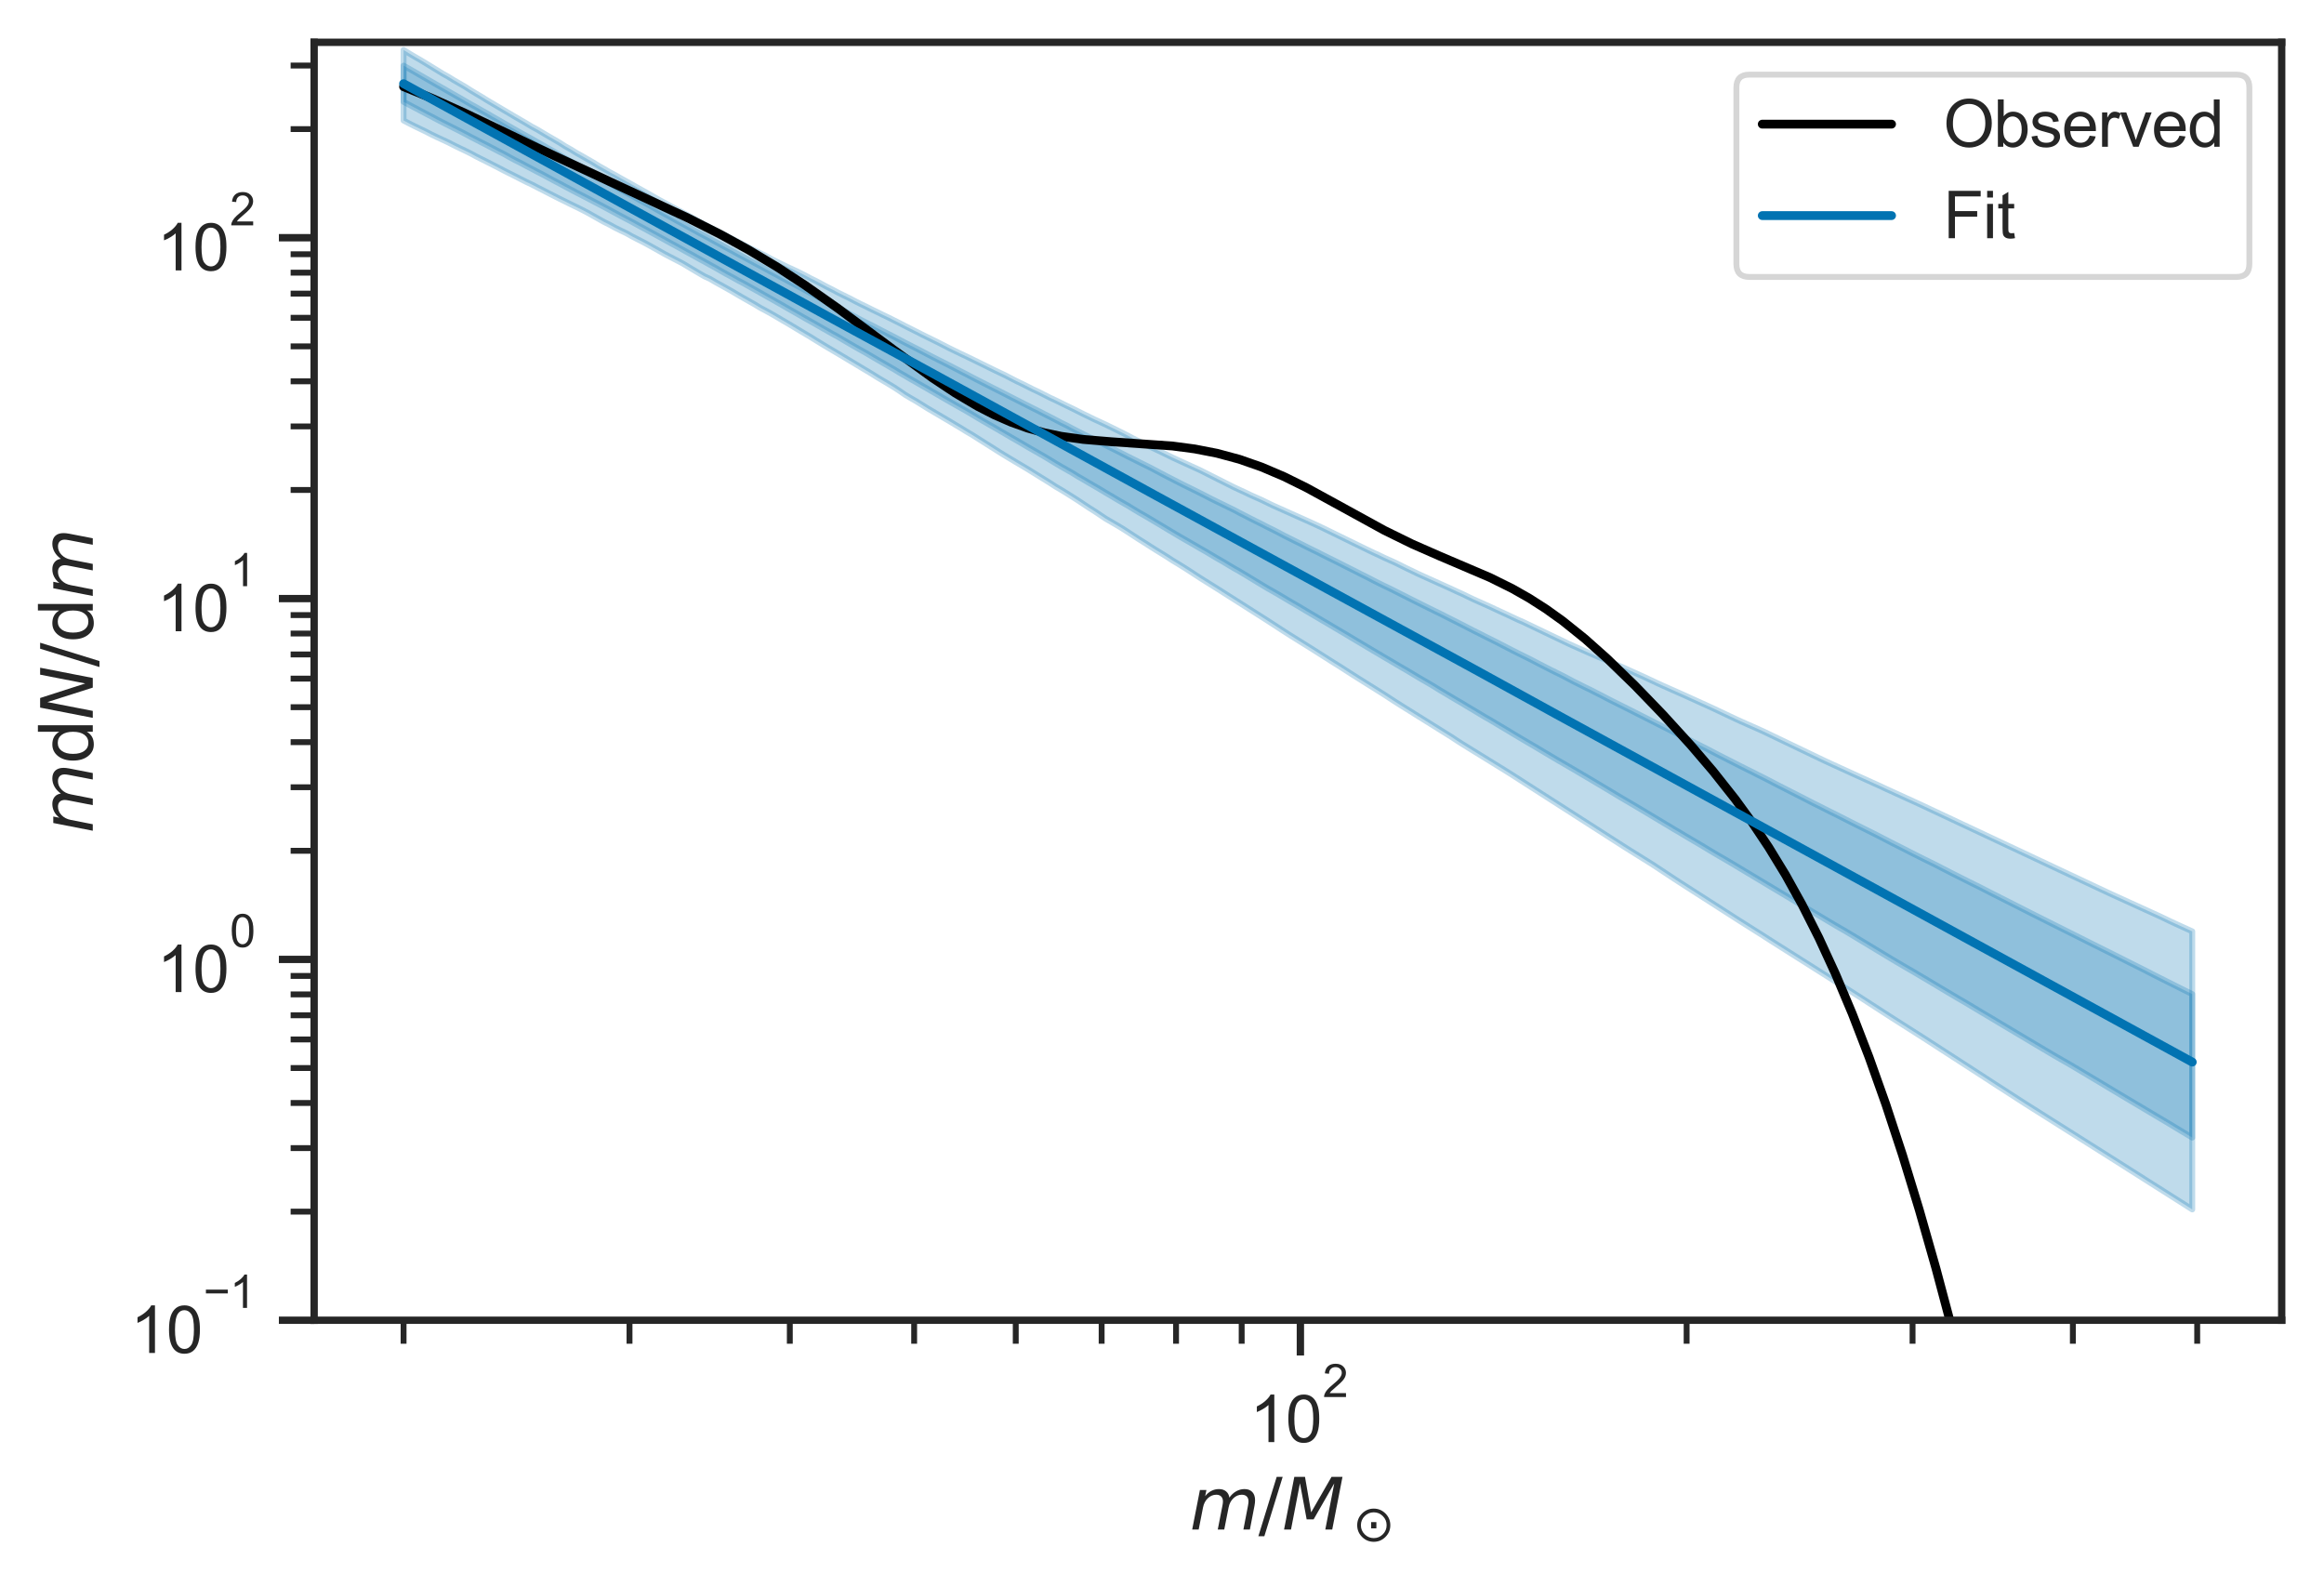 <?xml version="1.0" encoding="utf-8" standalone="no"?>
<!DOCTYPE svg PUBLIC "-//W3C//DTD SVG 1.1//EN"
  "http://www.w3.org/Graphics/SVG/1.1/DTD/svg11.dtd">
<svg height="269.844pt" version="1.1" viewBox="0 0 395.454 269.844" width="395.454pt" xmlns="http://www.w3.org/2000/svg" xmlns:xlink="http://www.w3.org/1999/xlink">
 <defs>
  <style type="text/css">*{stroke-linecap:butt;stroke-linejoin:round;}</style>
 </defs>
 <g id="figure_1">
  <g id="patch_1">
   <path d="M 0 269.844 
L 395.454 269.844 
L 395.454 0 
L 0 0 
z
" style="fill:#ffffff;"/>
  </g>
  <g id="axes_1">
   <g id="patch_2">
    <path d="M 53.454 224.64 
L 388.254 224.64 
L 388.254 7.2 
L 53.454 7.2 
z
" style="fill:#ffffff;"/>
   </g>
   <g id="matplotlib.axis_1">
    <g id="xtick_1">
     <g id="line2d_1">
      <defs>
       <path d="M 0 0 
L 0 6 
" id="m61f7abe8d2" style="stroke:#262626;stroke-width:1.25;"/>
      </defs>
      <g>
       <use style="fill:#262626;stroke:#262626;stroke-width:1.25;" x="221.275" xlink:href="#m61f7abe8d2" y="224.64"/>
      </g>
     </g>
     <g id="text_1">
      <!-- $\mathdefault{10^{2}}$ -->
      <g style="fill:#262626;" transform="translate(212.64 245.484)scale(0.11 -0.11)">
       <defs>
        <path d="M 2384 0 
L 1822 0 
L 1822 3584 
Q 1619 3391 1289 3197 
Q 959 3003 697 2906 
L 697 3450 
Q 1169 3672 1522 3987 
Q 1875 4303 2022 4600 
L 2384 4600 
L 2384 0 
z
" id="ArialMT-31" transform="scale(0.016)"/>
        <path d="M 266 2259 
Q 266 3072 433 3567 
Q 600 4063 929 4331 
Q 1259 4600 1759 4600 
Q 2128 4600 2406 4451 
Q 2684 4303 2865 4023 
Q 3047 3744 3150 3342 
Q 3253 2941 3253 2259 
Q 3253 1453 3087 958 
Q 2922 463 2592 192 
Q 2263 -78 1759 -78 
Q 1097 -78 719 397 
Q 266 969 266 2259 
z
M 844 2259 
Q 844 1131 1108 757 
Q 1372 384 1759 384 
Q 2147 384 2411 759 
Q 2675 1134 2675 2259 
Q 2675 3391 2411 3762 
Q 2147 4134 1753 4134 
Q 1366 4134 1134 3806 
Q 844 3388 844 2259 
z
" id="ArialMT-30" transform="scale(0.016)"/>
        <path d="M 3222 541 
L 3222 0 
L 194 0 
Q 188 203 259 391 
Q 375 700 629 1000 
Q 884 1300 1366 1694 
Q 2113 2306 2375 2664 
Q 2638 3022 2638 3341 
Q 2638 3675 2398 3904 
Q 2159 4134 1775 4134 
Q 1369 4134 1125 3890 
Q 881 3647 878 3216 
L 300 3275 
Q 359 3922 746 4261 
Q 1134 4600 1788 4600 
Q 2447 4600 2831 4234 
Q 3216 3869 3216 3328 
Q 3216 3053 3103 2787 
Q 2991 2522 2730 2228 
Q 2469 1934 1863 1422 
Q 1356 997 1212 845 
Q 1069 694 975 541 
L 3222 541 
z
" id="ArialMT-32" transform="scale(0.016)"/>
       </defs>
       <use transform="translate(0 0.994)" xlink:href="#ArialMT-31"/>
       <use transform="translate(55.615 0.994)" xlink:href="#ArialMT-30"/>
       <use transform="translate(112.973 70.688)scale(0.7)" xlink:href="#ArialMT-32"/>
      </g>
     </g>
    </g>
    <g id="xtick_2">
     <g id="line2d_2">
      <defs>
       <path d="M 0 0 
L 0 4 
" id="mf0b502155f" style="stroke:#262626;"/>
      </defs>
      <g>
       <use style="fill:#262626;stroke:#262626;" x="68.673" xlink:href="#mf0b502155f" y="224.64"/>
      </g>
     </g>
    </g>
    <g id="xtick_3">
     <g id="line2d_3">
      <g>
       <use style="fill:#262626;stroke:#262626;" x="107.118" xlink:href="#mf0b502155f" y="224.64"/>
      </g>
     </g>
    </g>
    <g id="xtick_4">
     <g id="line2d_4">
      <g>
       <use style="fill:#262626;stroke:#262626;" x="134.395" xlink:href="#mf0b502155f" y="224.64"/>
      </g>
     </g>
    </g>
    <g id="xtick_5">
     <g id="line2d_5">
      <g>
       <use style="fill:#262626;stroke:#262626;" x="155.553" xlink:href="#mf0b502155f" y="224.64"/>
      </g>
     </g>
    </g>
    <g id="xtick_6">
     <g id="line2d_6">
      <g>
       <use style="fill:#262626;stroke:#262626;" x="172.84" xlink:href="#mf0b502155f" y="224.64"/>
      </g>
     </g>
    </g>
    <g id="xtick_7">
     <g id="line2d_7">
      <g>
       <use style="fill:#262626;stroke:#262626;" x="187.456" xlink:href="#mf0b502155f" y="224.64"/>
      </g>
     </g>
    </g>
    <g id="xtick_8">
     <g id="line2d_8">
      <g>
       <use style="fill:#262626;stroke:#262626;" x="200.117" xlink:href="#mf0b502155f" y="224.64"/>
      </g>
     </g>
    </g>
    <g id="xtick_9">
     <g id="line2d_9">
      <g>
       <use style="fill:#262626;stroke:#262626;" x="211.285" xlink:href="#mf0b502155f" y="224.64"/>
      </g>
     </g>
    </g>
    <g id="xtick_10">
     <g id="line2d_10">
      <g>
       <use style="fill:#262626;stroke:#262626;" x="286.998" xlink:href="#mf0b502155f" y="224.64"/>
      </g>
     </g>
    </g>
    <g id="xtick_11">
     <g id="line2d_11">
      <g>
       <use style="fill:#262626;stroke:#262626;" x="325.443" xlink:href="#mf0b502155f" y="224.64"/>
      </g>
     </g>
    </g>
    <g id="xtick_12">
     <g id="line2d_12">
      <g>
       <use style="fill:#262626;stroke:#262626;" x="352.72" xlink:href="#mf0b502155f" y="224.64"/>
      </g>
     </g>
    </g>
    <g id="xtick_13">
     <g id="line2d_13">
      <g>
       <use style="fill:#262626;stroke:#262626;" x="373.878" xlink:href="#mf0b502155f" y="224.64"/>
      </g>
     </g>
    </g>
    <g id="text_2">
     <!-- $m / M_\odot$ -->
     <g style="fill:#262626;" transform="translate(202.434 260.259)scale(0.12 -0.12)">
      <defs>
       <path d="M 5747 2113 
L 5338 0 
L 4763 0 
L 5166 2094 
Q 5191 2228 5203 2325 
Q 5216 2422 5216 2491 
Q 5216 2772 5059 2928 
Q 4903 3084 4622 3084 
Q 4203 3084 3875 2770 
Q 3547 2456 3450 1953 
L 3066 0 
L 2491 0 
L 2900 2094 
Q 2925 2209 2937 2307 
Q 2950 2406 2950 2484 
Q 2950 2769 2794 2926 
Q 2638 3084 2363 3084 
Q 1938 3084 1609 2770 
Q 1281 2456 1184 1953 
L 800 0 
L 225 0 
L 909 3500 
L 1484 3500 
L 1375 2956 
Q 1609 3263 1923 3423 
Q 2238 3584 2597 3584 
Q 2978 3584 3223 3384 
Q 3469 3184 3519 2828 
Q 3781 3197 4126 3390 
Q 4472 3584 4856 3584 
Q 5306 3584 5551 3325 
Q 5797 3066 5797 2591 
Q 5797 2488 5784 2364 
Q 5772 2241 5747 2113 
z
" id="DejaVuSans-Oblique-6d" transform="scale(0.016)"/>
       <path d="M 1625 4666 
L 2156 4666 
L 531 -594 
L 0 -594 
L 1625 4666 
z
" id="DejaVuSans-2f" transform="scale(0.016)"/>
       <path d="M 1081 4666 
L 2028 4666 
L 2572 1522 
L 4378 4666 
L 5350 4666 
L 4441 0 
L 3828 0 
L 4622 4091 
L 2791 897 
L 2175 897 
L 1581 4103 
L 788 0 
L 172 0 
L 1081 4666 
z
" id="DejaVuSans-Oblique-4d" transform="scale(0.016)"/>
       <path d="M 2350 2403 
L 3013 2403 
L 3013 1609 
L 2350 1609 
L 2350 2403 
z
M 3306 3522 
Q 3016 3644 2681 3644 
Q 2347 3644 2056 3522 
Q 1769 3400 1531 3163 
Q 1291 2922 1172 2634 
Q 1053 2347 1053 2006 
Q 1053 1675 1172 1387 
Q 1291 1100 1531 859 
Q 1769 622 2056 500 
Q 2347 378 2681 378 
Q 3016 378 3306 500 
Q 3594 622 3831 859 
Q 4072 1100 4190 1387 
Q 4309 1675 4309 2006 
Q 4309 2347 4190 2634 
Q 4072 2922 3831 3163 
Q 3594 3400 3306 3522 
z
M 1878 3956 
Q 2250 4113 2681 4113 
Q 3113 4113 3484 3956 
Q 3856 3800 4163 3494 
Q 4472 3184 4625 2813 
Q 4778 2444 4778 2006 
Q 4778 1578 4625 1206 
Q 4472 838 4163 528 
Q 3856 222 3484 65 
Q 3113 -91 2681 -91 
Q 2250 -91 1878 65 
Q 1506 222 1200 528 
Q 891 838 738 1206 
Q 584 1578 584 2006 
Q 584 2444 738 2813 
Q 891 3184 1200 3494 
Q 1506 3800 1878 3956 
z
" id="DejaVuSans-2299" transform="scale(0.016)"/>
      </defs>
      <use transform="translate(0 0.094)" xlink:href="#DejaVuSans-Oblique-6d"/>
      <use transform="translate(97.412 0.094)" xlink:href="#DejaVuSans-2f"/>
      <use transform="translate(131.104 0.094)" xlink:href="#DejaVuSans-Oblique-4d"/>
      <use transform="translate(231.021 -16.312)scale(0.7)" xlink:href="#DejaVuSans-2299"/>
     </g>
    </g>
   </g>
   <g id="matplotlib.axis_2">
    <g id="ytick_1">
     <g id="line2d_14">
      <defs>
       <path d="M 0 0 
L -6 0 
" id="m4eb2252a11" style="stroke:#262626;stroke-width:1.25;"/>
      </defs>
      <g>
       <use style="fill:#262626;stroke:#262626;stroke-width:1.25;" x="53.454" xlink:href="#m4eb2252a11" y="224.64"/>
      </g>
     </g>
     <g id="text_3">
      <!-- $\mathdefault{10^{-1}}$ -->
      <g style="fill:#262626;" transform="translate(22.174 230.312)scale(0.11 -0.11)">
       <defs>
        <path d="M 3381 1997 
L 356 1997 
L 356 2522 
L 3381 2522 
L 3381 1997 
z
" id="ArialMT-2212" transform="scale(0.016)"/>
       </defs>
       <use transform="translate(0 0.994)" xlink:href="#ArialMT-31"/>
       <use transform="translate(55.615 0.994)" xlink:href="#ArialMT-30"/>
       <use transform="translate(112.973 70.688)scale(0.7)" xlink:href="#ArialMT-2212"/>
       <use transform="translate(153.852 70.688)scale(0.7)" xlink:href="#ArialMT-31"/>
      </g>
     </g>
    </g>
    <g id="ytick_2">
     <g id="line2d_15">
      <g>
       <use style="fill:#262626;stroke:#262626;stroke-width:1.25;" x="53.454" xlink:href="#m4eb2252a11" y="163.243"/>
      </g>
     </g>
     <g id="text_4">
      <!-- $\mathdefault{10^{0}}$ -->
      <g style="fill:#262626;" transform="translate(26.684 168.915)scale(0.11 -0.11)">
       <use transform="translate(0 0.994)" xlink:href="#ArialMT-31"/>
       <use transform="translate(55.615 0.994)" xlink:href="#ArialMT-30"/>
       <use transform="translate(112.973 70.688)scale(0.7)" xlink:href="#ArialMT-30"/>
      </g>
     </g>
    </g>
    <g id="ytick_3">
     <g id="line2d_16">
      <g>
       <use style="fill:#262626;stroke:#262626;stroke-width:1.25;" x="53.454" xlink:href="#m4eb2252a11" y="101.846"/>
      </g>
     </g>
     <g id="text_5">
      <!-- $\mathdefault{10^{1}}$ -->
      <g style="fill:#262626;" transform="translate(26.684 107.517)scale(0.11 -0.11)">
       <use transform="translate(0 0.994)" xlink:href="#ArialMT-31"/>
       <use transform="translate(55.615 0.994)" xlink:href="#ArialMT-30"/>
       <use transform="translate(112.973 70.688)scale(0.7)" xlink:href="#ArialMT-31"/>
      </g>
     </g>
    </g>
    <g id="ytick_4">
     <g id="line2d_17">
      <g>
       <use style="fill:#262626;stroke:#262626;stroke-width:1.25;" x="53.454" xlink:href="#m4eb2252a11" y="40.448"/>
      </g>
     </g>
     <g id="text_6">
      <!-- $\mathdefault{10^{2}}$ -->
      <g style="fill:#262626;" transform="translate(26.684 46.12)scale(0.11 -0.11)">
       <use transform="translate(0 0.994)" xlink:href="#ArialMT-31"/>
       <use transform="translate(55.615 0.994)" xlink:href="#ArialMT-30"/>
       <use transform="translate(112.973 70.688)scale(0.7)" xlink:href="#ArialMT-32"/>
      </g>
     </g>
    </g>
    <g id="ytick_5">
     <g id="line2d_18">
      <defs>
       <path d="M 0 0 
L -4 0 
" id="md3258d1978" style="stroke:#262626;"/>
      </defs>
      <g>
       <use style="fill:#262626;stroke:#262626;" x="53.454" xlink:href="#md3258d1978" y="206.158"/>
      </g>
     </g>
    </g>
    <g id="ytick_6">
     <g id="line2d_19">
      <g>
       <use style="fill:#262626;stroke:#262626;" x="53.454" xlink:href="#md3258d1978" y="195.346"/>
      </g>
     </g>
    </g>
    <g id="ytick_7">
     <g id="line2d_20">
      <g>
       <use style="fill:#262626;stroke:#262626;" x="53.454" xlink:href="#md3258d1978" y="187.675"/>
      </g>
     </g>
    </g>
    <g id="ytick_8">
     <g id="line2d_21">
      <g>
       <use style="fill:#262626;stroke:#262626;" x="53.454" xlink:href="#md3258d1978" y="181.725"/>
      </g>
     </g>
    </g>
    <g id="ytick_9">
     <g id="line2d_22">
      <g>
       <use style="fill:#262626;stroke:#262626;" x="53.454" xlink:href="#md3258d1978" y="176.864"/>
      </g>
     </g>
    </g>
    <g id="ytick_10">
     <g id="line2d_23">
      <g>
       <use style="fill:#262626;stroke:#262626;" x="53.454" xlink:href="#md3258d1978" y="172.753"/>
      </g>
     </g>
    </g>
    <g id="ytick_11">
     <g id="line2d_24">
      <g>
       <use style="fill:#262626;stroke:#262626;" x="53.454" xlink:href="#md3258d1978" y="169.193"/>
      </g>
     </g>
    </g>
    <g id="ytick_12">
     <g id="line2d_25">
      <g>
       <use style="fill:#262626;stroke:#262626;" x="53.454" xlink:href="#md3258d1978" y="166.052"/>
      </g>
     </g>
    </g>
    <g id="ytick_13">
     <g id="line2d_26">
      <g>
       <use style="fill:#262626;stroke:#262626;" x="53.454" xlink:href="#md3258d1978" y="144.76"/>
      </g>
     </g>
    </g>
    <g id="ytick_14">
     <g id="line2d_27">
      <g>
       <use style="fill:#262626;stroke:#262626;" x="53.454" xlink:href="#md3258d1978" y="133.949"/>
      </g>
     </g>
    </g>
    <g id="ytick_15">
     <g id="line2d_28">
      <g>
       <use style="fill:#262626;stroke:#262626;" x="53.454" xlink:href="#md3258d1978" y="126.278"/>
      </g>
     </g>
    </g>
    <g id="ytick_16">
     <g id="line2d_29">
      <g>
       <use style="fill:#262626;stroke:#262626;" x="53.454" xlink:href="#md3258d1978" y="120.328"/>
      </g>
     </g>
    </g>
    <g id="ytick_17">
     <g id="line2d_30">
      <g>
       <use style="fill:#262626;stroke:#262626;" x="53.454" xlink:href="#md3258d1978" y="115.466"/>
      </g>
     </g>
    </g>
    <g id="ytick_18">
     <g id="line2d_31">
      <g>
       <use style="fill:#262626;stroke:#262626;" x="53.454" xlink:href="#md3258d1978" y="111.356"/>
      </g>
     </g>
    </g>
    <g id="ytick_19">
     <g id="line2d_32">
      <g>
       <use style="fill:#262626;stroke:#262626;" x="53.454" xlink:href="#md3258d1978" y="107.796"/>
      </g>
     </g>
    </g>
    <g id="ytick_20">
     <g id="line2d_33">
      <g>
       <use style="fill:#262626;stroke:#262626;" x="53.454" xlink:href="#md3258d1978" y="104.655"/>
      </g>
     </g>
    </g>
    <g id="ytick_21">
     <g id="line2d_34">
      <g>
       <use style="fill:#262626;stroke:#262626;" x="53.454" xlink:href="#md3258d1978" y="83.363"/>
      </g>
     </g>
    </g>
    <g id="ytick_22">
     <g id="line2d_35">
      <g>
       <use style="fill:#262626;stroke:#262626;" x="53.454" xlink:href="#md3258d1978" y="72.552"/>
      </g>
     </g>
    </g>
    <g id="ytick_23">
     <g id="line2d_36">
      <g>
       <use style="fill:#262626;stroke:#262626;" x="53.454" xlink:href="#md3258d1978" y="64.881"/>
      </g>
     </g>
    </g>
    <g id="ytick_24">
     <g id="line2d_37">
      <g>
       <use style="fill:#262626;stroke:#262626;" x="53.454" xlink:href="#md3258d1978" y="58.931"/>
      </g>
     </g>
    </g>
    <g id="ytick_25">
     <g id="line2d_38">
      <g>
       <use style="fill:#262626;stroke:#262626;" x="53.454" xlink:href="#md3258d1978" y="54.069"/>
      </g>
     </g>
    </g>
    <g id="ytick_26">
     <g id="line2d_39">
      <g>
       <use style="fill:#262626;stroke:#262626;" x="53.454" xlink:href="#md3258d1978" y="49.959"/>
      </g>
     </g>
    </g>
    <g id="ytick_27">
     <g id="line2d_40">
      <g>
       <use style="fill:#262626;stroke:#262626;" x="53.454" xlink:href="#md3258d1978" y="46.398"/>
      </g>
     </g>
    </g>
    <g id="ytick_28">
     <g id="line2d_41">
      <g>
       <use style="fill:#262626;stroke:#262626;" x="53.454" xlink:href="#md3258d1978" y="43.258"/>
      </g>
     </g>
    </g>
    <g id="ytick_29">
     <g id="line2d_42">
      <g>
       <use style="fill:#262626;stroke:#262626;" x="53.454" xlink:href="#md3258d1978" y="21.966"/>
      </g>
     </g>
    </g>
    <g id="ytick_30">
     <g id="line2d_43">
      <g>
       <use style="fill:#262626;stroke:#262626;" x="53.454" xlink:href="#md3258d1978" y="11.154"/>
      </g>
     </g>
    </g>
    <g id="text_7">
     <!-- $m \mathrm{d} N / \mathrm{d} m$ -->
     <g style="fill:#262626;" transform="translate(15.789 141.78)rotate(-90)scale(0.12 -0.12)">
      <defs>
       <path d="M 2906 2969 
L 2906 4863 
L 3481 4863 
L 3481 0 
L 2906 0 
L 2906 525 
Q 2725 213 2448 61 
Q 2172 -91 1784 -91 
Q 1150 -91 751 415 
Q 353 922 353 1747 
Q 353 2572 751 3078 
Q 1150 3584 1784 3584 
Q 2172 3584 2448 3432 
Q 2725 3281 2906 2969 
z
M 947 1747 
Q 947 1113 1208 752 
Q 1469 391 1925 391 
Q 2381 391 2643 752 
Q 2906 1113 2906 1747 
Q 2906 2381 2643 2742 
Q 2381 3103 1925 3103 
Q 1469 3103 1208 2742 
Q 947 2381 947 1747 
z
" id="DejaVuSans-64" transform="scale(0.016)"/>
       <path d="M 1081 4666 
L 1931 4666 
L 3219 666 
L 4000 4666 
L 4616 4666 
L 3706 0 
L 2853 0 
L 1569 4025 
L 788 0 
L 172 0 
L 1081 4666 
z
" id="DejaVuSans-Oblique-4e" transform="scale(0.016)"/>
      </defs>
      <use transform="translate(0 0.016)" xlink:href="#DejaVuSans-Oblique-6d"/>
      <use transform="translate(97.412 0.016)" xlink:href="#DejaVuSans-64"/>
      <use transform="translate(160.889 0.016)" xlink:href="#DejaVuSans-Oblique-4e"/>
      <use transform="translate(235.693 0.016)" xlink:href="#DejaVuSans-2f"/>
      <use transform="translate(269.385 0.016)" xlink:href="#DejaVuSans-64"/>
      <use transform="translate(332.861 0.016)" xlink:href="#DejaVuSans-Oblique-6d"/>
     </g>
    </g>
   </g>
   <g id="PolyCollection_1">
    <defs>
     <path d="M 68.673 -252.513 
L 68.673 -258.677 
L 69.621 -258.143 
L 70.569 -257.599 
L 71.517 -257.046 
L 72.465 -256.5 
L 73.413 -255.952 
L 74.362 -255.403 
L 75.31 -254.867 
L 76.258 -254.32 
L 77.206 -253.779 
L 78.154 -253.238 
L 79.102 -252.688 
L 80.051 -252.138 
L 80.999 -251.619 
L 81.947 -251.066 
L 82.895 -250.537 
L 83.843 -249.98 
L 84.792 -249.442 
L 85.74 -248.892 
L 86.688 -248.343 
L 87.636 -247.803 
L 88.584 -247.258 
L 89.532 -246.736 
L 90.481 -246.213 
L 91.429 -245.671 
L 92.377 -245.136 
L 93.325 -244.579 
L 94.273 -244.043 
L 95.221 -243.477 
L 96.17 -242.925 
L 97.118 -242.373 
L 98.066 -241.837 
L 99.014 -241.298 
L 99.962 -240.765 
L 100.91 -240.237 
L 101.859 -239.708 
L 102.807 -239.154 
L 103.755 -238.616 
L 104.703 -238.07 
L 105.651 -237.548 
L 106.599 -237.033 
L 107.548 -236.538 
L 108.496 -236.004 
L 109.444 -235.468 
L 110.392 -234.958 
L 111.34 -234.423 
L 112.289 -233.888 
L 113.237 -233.365 
L 114.185 -232.846 
L 115.133 -232.312 
L 116.081 -231.803 
L 117.029 -231.281 
L 117.978 -230.752 
L 118.926 -230.23 
L 119.874 -229.735 
L 120.822 -229.218 
L 121.77 -228.686 
L 122.718 -228.171 
L 123.667 -227.652 
L 124.615 -227.147 
L 125.563 -226.618 
L 126.511 -226.121 
L 127.459 -225.605 
L 128.407 -225.09 
L 129.356 -224.586 
L 130.304 -224.071 
L 131.252 -223.56 
L 132.2 -223.056 
L 133.148 -222.538 
L 134.097 -222.026 
L 135.045 -221.514 
L 135.993 -221.007 
L 136.941 -220.506 
L 137.889 -219.99 
L 138.837 -219.491 
L 139.786 -218.996 
L 140.734 -218.483 
L 141.682 -217.984 
L 142.63 -217.493 
L 143.578 -216.982 
L 144.526 -216.483 
L 145.475 -215.97 
L 146.423 -215.455 
L 147.371 -214.965 
L 148.319 -214.503 
L 149.267 -214.011 
L 150.215 -213.512 
L 151.164 -213.023 
L 152.112 -212.541 
L 153.06 -212.038 
L 154.008 -211.538 
L 154.956 -211.05 
L 155.905 -210.567 
L 156.853 -210.077 
L 157.801 -209.576 
L 158.749 -209.082 
L 159.697 -208.598 
L 160.645 -208.126 
L 161.594 -207.641 
L 162.542 -207.151 
L 163.49 -206.659 
L 164.438 -206.175 
L 165.386 -205.673 
L 166.334 -205.182 
L 167.283 -204.702 
L 168.231 -204.218 
L 169.179 -203.736 
L 170.127 -203.257 
L 171.075 -202.775 
L 172.023 -202.285 
L 172.972 -201.802 
L 173.92 -201.319 
L 174.868 -200.839 
L 175.816 -200.359 
L 176.764 -199.888 
L 177.712 -199.396 
L 178.661 -198.915 
L 179.609 -198.422 
L 180.557 -197.919 
L 181.505 -197.456 
L 182.453 -196.947 
L 183.402 -196.458 
L 184.35 -195.979 
L 185.298 -195.501 
L 186.246 -195.027 
L 187.194 -194.564 
L 188.142 -194.08 
L 189.091 -193.606 
L 190.039 -193.137 
L 190.987 -192.651 
L 191.935 -192.164 
L 192.883 -191.696 
L 193.831 -191.221 
L 194.78 -190.751 
L 195.728 -190.282 
L 196.676 -189.78 
L 197.624 -189.28 
L 198.572 -188.782 
L 199.52 -188.295 
L 200.469 -187.81 
L 201.417 -187.329 
L 202.365 -186.863 
L 203.313 -186.396 
L 204.261 -185.923 
L 205.21 -185.436 
L 206.158 -184.95 
L 207.106 -184.482 
L 208.054 -184.023 
L 209.002 -183.556 
L 209.95 -183.097 
L 210.899 -182.59 
L 211.847 -182.11 
L 212.795 -181.622 
L 213.743 -181.144 
L 214.691 -180.678 
L 215.639 -180.187 
L 216.588 -179.72 
L 217.536 -179.235 
L 218.484 -178.728 
L 219.432 -178.257 
L 220.38 -177.779 
L 221.328 -177.311 
L 222.277 -176.827 
L 223.225 -176.353 
L 224.173 -175.895 
L 225.121 -175.406 
L 226.069 -174.937 
L 227.018 -174.467 
L 227.966 -173.995 
L 228.914 -173.51 
L 229.862 -173.034 
L 230.81 -172.558 
L 231.758 -172.073 
L 232.707 -171.606 
L 233.655 -171.109 
L 234.603 -170.63 
L 235.551 -170.16 
L 236.499 -169.71 
L 237.447 -169.234 
L 238.396 -168.753 
L 239.344 -168.278 
L 240.292 -167.795 
L 241.24 -167.322 
L 242.188 -166.85 
L 243.136 -166.379 
L 244.085 -165.91 
L 245.033 -165.448 
L 245.981 -164.969 
L 246.929 -164.488 
L 247.877 -164.014 
L 248.825 -163.531 
L 249.774 -163.044 
L 250.722 -162.553 
L 251.67 -162.081 
L 252.618 -161.598 
L 253.566 -161.123 
L 254.515 -160.653 
L 255.463 -160.162 
L 256.411 -159.674 
L 257.359 -159.183 
L 258.307 -158.705 
L 259.255 -158.234 
L 260.204 -157.769 
L 261.152 -157.278 
L 262.1 -156.781 
L 263.048 -156.293 
L 263.996 -155.812 
L 264.944 -155.344 
L 265.893 -154.875 
L 266.841 -154.376 
L 267.789 -153.87 
L 268.737 -153.403 
L 269.685 -152.926 
L 270.633 -152.468 
L 271.582 -151.979 
L 272.53 -151.505 
L 273.478 -151 
L 274.426 -150.517 
L 275.374 -150.043 
L 276.323 -149.569 
L 277.271 -149.095 
L 278.219 -148.615 
L 279.167 -148.134 
L 280.115 -147.654 
L 281.063 -147.174 
L 282.012 -146.693 
L 282.96 -146.213 
L 283.908 -145.733 
L 284.856 -145.25 
L 285.804 -144.767 
L 286.752 -144.301 
L 287.701 -143.824 
L 288.649 -143.333 
L 289.597 -142.857 
L 290.545 -142.379 
L 291.493 -141.881 
L 292.441 -141.389 
L 293.39 -140.906 
L 294.338 -140.423 
L 295.286 -139.939 
L 296.234 -139.456 
L 297.182 -138.979 
L 298.131 -138.514 
L 299.079 -138.024 
L 300.027 -137.557 
L 300.975 -137.074 
L 301.923 -136.578 
L 302.871 -136.089 
L 303.82 -135.605 
L 304.768 -135.121 
L 305.716 -134.639 
L 306.664 -134.159 
L 307.612 -133.671 
L 308.56 -133.181 
L 309.509 -132.713 
L 310.457 -132.234 
L 311.405 -131.754 
L 312.353 -131.285 
L 313.301 -130.809 
L 314.249 -130.325 
L 315.198 -129.842 
L 316.146 -129.365 
L 317.094 -128.895 
L 318.042 -128.422 
L 318.99 -127.95 
L 319.938 -127.463 
L 320.887 -126.971 
L 321.835 -126.48 
L 322.783 -126.002 
L 323.731 -125.525 
L 324.679 -125.038 
L 325.628 -124.554 
L 326.576 -124.079 
L 327.524 -123.604 
L 328.472 -123.138 
L 329.42 -122.673 
L 330.368 -122.177 
L 331.317 -121.692 
L 332.265 -121.204 
L 333.213 -120.727 
L 334.161 -120.25 
L 335.109 -119.773 
L 336.057 -119.307 
L 337.006 -118.835 
L 337.954 -118.346 
L 338.902 -117.86 
L 339.85 -117.382 
L 340.798 -116.904 
L 341.746 -116.424 
L 342.695 -115.943 
L 343.643 -115.461 
L 344.591 -114.98 
L 345.539 -114.498 
L 346.487 -114.019 
L 347.436 -113.544 
L 348.384 -113.069 
L 349.332 -112.594 
L 350.28 -112.118 
L 351.228 -111.643 
L 352.176 -111.168 
L 353.125 -110.693 
L 354.073 -110.218 
L 355.021 -109.742 
L 355.969 -109.268 
L 356.917 -108.795 
L 357.865 -108.321 
L 358.814 -107.848 
L 359.762 -107.375 
L 360.71 -106.898 
L 361.658 -106.421 
L 362.606 -105.944 
L 363.554 -105.469 
L 364.503 -104.995 
L 365.451 -104.511 
L 366.399 -104.021 
L 367.347 -103.543 
L 368.295 -103.067 
L 369.243 -102.59 
L 370.192 -102.113 
L 371.14 -101.639 
L 372.088 -101.168 
L 373.036 -100.697 
L 373.036 -76.281 
L 373.036 -76.281 
L 372.088 -76.85 
L 371.14 -77.418 
L 370.192 -77.991 
L 369.243 -78.566 
L 368.295 -79.133 
L 367.347 -79.694 
L 366.399 -80.255 
L 365.451 -80.82 
L 364.503 -81.386 
L 363.554 -81.95 
L 362.606 -82.512 
L 361.658 -83.076 
L 360.71 -83.641 
L 359.762 -84.211 
L 358.814 -84.781 
L 357.865 -85.351 
L 356.917 -85.918 
L 355.969 -86.485 
L 355.021 -87.051 
L 354.073 -87.615 
L 353.125 -88.179 
L 352.176 -88.74 
L 351.228 -89.284 
L 350.28 -89.828 
L 349.332 -90.377 
L 348.384 -90.939 
L 347.436 -91.501 
L 346.487 -92.063 
L 345.539 -92.627 
L 344.591 -93.192 
L 343.643 -93.757 
L 342.695 -94.322 
L 341.746 -94.887 
L 340.798 -95.453 
L 339.85 -96.021 
L 338.902 -96.588 
L 337.954 -97.151 
L 337.006 -97.716 
L 336.057 -98.283 
L 335.109 -98.853 
L 334.161 -99.414 
L 333.213 -99.964 
L 332.265 -100.524 
L 331.317 -101.088 
L 330.368 -101.653 
L 329.42 -102.22 
L 328.472 -102.788 
L 327.524 -103.351 
L 326.576 -103.91 
L 325.628 -104.476 
L 324.679 -105.023 
L 323.731 -105.577 
L 322.783 -106.134 
L 321.835 -106.698 
L 320.887 -107.269 
L 319.938 -107.842 
L 318.99 -108.414 
L 318.042 -108.987 
L 317.094 -109.559 
L 316.146 -110.132 
L 315.198 -110.704 
L 314.249 -111.272 
L 313.301 -111.823 
L 312.353 -112.371 
L 311.405 -112.93 
L 310.457 -113.497 
L 309.509 -114.066 
L 308.56 -114.629 
L 307.612 -115.199 
L 306.664 -115.763 
L 305.716 -116.333 
L 304.768 -116.905 
L 303.82 -117.474 
L 302.871 -118.039 
L 301.923 -118.603 
L 300.975 -119.17 
L 300.027 -119.738 
L 299.079 -120.307 
L 298.131 -120.876 
L 297.182 -121.445 
L 296.234 -122.015 
L 295.286 -122.583 
L 294.338 -123.148 
L 293.39 -123.706 
L 292.441 -124.25 
L 291.493 -124.811 
L 290.545 -125.381 
L 289.597 -125.955 
L 288.649 -126.515 
L 287.701 -127.072 
L 286.752 -127.629 
L 285.804 -128.206 
L 284.856 -128.752 
L 283.908 -129.329 
L 282.96 -129.895 
L 282.012 -130.463 
L 281.063 -131.032 
L 280.115 -131.601 
L 279.167 -132.166 
L 278.219 -132.73 
L 277.271 -133.288 
L 276.323 -133.845 
L 275.374 -134.406 
L 274.426 -134.979 
L 273.478 -135.548 
L 272.53 -136.112 
L 271.582 -136.677 
L 270.633 -137.242 
L 269.685 -137.803 
L 268.737 -138.361 
L 267.789 -138.919 
L 266.841 -139.473 
L 265.893 -140.025 
L 264.944 -140.569 
L 263.996 -141.134 
L 263.048 -141.695 
L 262.1 -142.261 
L 261.152 -142.829 
L 260.204 -143.381 
L 259.255 -143.939 
L 258.307 -144.502 
L 257.359 -145.07 
L 256.411 -145.646 
L 255.463 -146.209 
L 254.515 -146.774 
L 253.566 -147.343 
L 252.618 -147.882 
L 251.67 -148.451 
L 250.722 -149.023 
L 249.774 -149.581 
L 248.825 -150.159 
L 247.877 -150.709 
L 246.929 -151.276 
L 245.981 -151.843 
L 245.033 -152.403 
L 244.085 -152.994 
L 243.136 -153.56 
L 242.188 -154.11 
L 241.24 -154.664 
L 240.292 -155.231 
L 239.344 -155.802 
L 238.396 -156.347 
L 237.447 -156.905 
L 236.499 -157.465 
L 235.551 -158.02 
L 234.603 -158.586 
L 233.655 -159.143 
L 232.707 -159.707 
L 231.758 -160.274 
L 230.81 -160.836 
L 229.862 -161.407 
L 228.914 -161.974 
L 227.966 -162.53 
L 227.018 -163.092 
L 226.069 -163.657 
L 225.121 -164.208 
L 224.173 -164.77 
L 223.225 -165.331 
L 222.277 -165.89 
L 221.328 -166.462 
L 220.38 -167.019 
L 219.432 -167.566 
L 218.484 -168.129 
L 217.536 -168.693 
L 216.588 -169.238 
L 215.639 -169.774 
L 214.691 -170.346 
L 213.743 -170.921 
L 212.795 -171.496 
L 211.847 -172.07 
L 210.899 -172.636 
L 209.95 -173.172 
L 209.002 -173.733 
L 208.054 -174.309 
L 207.106 -174.844 
L 206.158 -175.409 
L 205.21 -175.976 
L 204.261 -176.518 
L 203.313 -177.069 
L 202.365 -177.615 
L 201.417 -178.16 
L 200.469 -178.709 
L 199.52 -179.273 
L 198.572 -179.841 
L 197.624 -180.414 
L 196.676 -180.976 
L 195.728 -181.548 
L 194.78 -182.103 
L 193.831 -182.642 
L 192.883 -183.214 
L 191.935 -183.798 
L 190.987 -184.334 
L 190.039 -184.885 
L 189.091 -185.452 
L 188.142 -186.008 
L 187.194 -186.583 
L 186.246 -187.136 
L 185.298 -187.684 
L 184.35 -188.248 
L 183.402 -188.791 
L 182.453 -189.381 
L 181.505 -189.918 
L 180.557 -190.459 
L 179.609 -191.018 
L 178.661 -191.598 
L 177.712 -192.169 
L 176.764 -192.715 
L 175.816 -193.259 
L 174.868 -193.801 
L 173.92 -194.361 
L 172.972 -194.91 
L 172.023 -195.457 
L 171.075 -196.011 
L 170.127 -196.563 
L 169.179 -197.116 
L 168.231 -197.657 
L 167.283 -198.203 
L 166.334 -198.763 
L 165.386 -199.338 
L 164.438 -199.898 
L 163.49 -200.431 
L 162.542 -200.967 
L 161.594 -201.509 
L 160.645 -202.049 
L 159.697 -202.607 
L 158.749 -203.154 
L 157.801 -203.707 
L 156.853 -204.242 
L 155.905 -204.797 
L 154.956 -205.335 
L 154.008 -205.892 
L 153.06 -206.437 
L 152.112 -207.017 
L 151.164 -207.563 
L 150.215 -208.113 
L 149.267 -208.659 
L 148.319 -209.218 
L 147.371 -209.776 
L 146.423 -210.308 
L 145.475 -210.844 
L 144.526 -211.393 
L 143.578 -211.946 
L 142.63 -212.513 
L 141.682 -213.026 
L 140.734 -213.566 
L 139.786 -214.105 
L 138.837 -214.651 
L 137.889 -215.186 
L 136.941 -215.716 
L 135.993 -216.266 
L 135.045 -216.805 
L 134.097 -217.347 
L 133.148 -217.898 
L 132.2 -218.435 
L 131.252 -218.974 
L 130.304 -219.506 
L 129.356 -220.044 
L 128.407 -220.58 
L 127.459 -221.11 
L 126.511 -221.642 
L 125.563 -222.137 
L 124.615 -222.673 
L 123.667 -223.182 
L 122.718 -223.718 
L 121.77 -224.261 
L 120.822 -224.781 
L 119.874 -225.315 
L 118.926 -225.825 
L 117.978 -226.36 
L 117.029 -226.877 
L 116.081 -227.404 
L 115.133 -227.934 
L 114.185 -228.444 
L 113.237 -228.968 
L 112.289 -229.493 
L 111.34 -230.01 
L 110.392 -230.53 
L 109.444 -231.051 
L 108.496 -231.56 
L 107.548 -232.083 
L 106.599 -232.584 
L 105.651 -233.085 
L 104.703 -233.595 
L 103.755 -234.11 
L 102.807 -234.62 
L 101.859 -235.12 
L 100.91 -235.612 
L 99.962 -236.117 
L 99.014 -236.606 
L 98.066 -237.091 
L 97.118 -237.593 
L 96.17 -238.098 
L 95.221 -238.607 
L 94.273 -239.101 
L 93.325 -239.616 
L 92.377 -240.128 
L 91.429 -240.616 
L 90.481 -241.118 
L 89.532 -241.615 
L 88.584 -242.126 
L 87.636 -242.598 
L 86.688 -243.108 
L 85.74 -243.643 
L 84.792 -244.121 
L 83.843 -244.619 
L 82.895 -245.117 
L 81.947 -245.601 
L 80.999 -246.093 
L 80.051 -246.581 
L 79.102 -247.086 
L 78.154 -247.584 
L 77.206 -248.062 
L 76.258 -248.541 
L 75.31 -249.02 
L 74.362 -249.509 
L 73.413 -250.015 
L 72.465 -250.51 
L 71.517 -251.01 
L 70.569 -251.513 
L 69.621 -252.014 
L 68.673 -252.513 
z
" id="ma77a6c64d1" style="stroke:#0173b2;stroke-opacity:0.25;"/>
    </defs>
    <g clip-path="url(#pf487fa3ca0)">
     <use style="fill:#0173b2;fill-opacity:0.25;stroke:#0173b2;stroke-opacity:0.25;" x="0" xlink:href="#ma77a6c64d1" y="269.844"/>
    </g>
   </g>
   <g id="PolyCollection_2">
    <defs>
     <path d="M 68.673 -249.341 
L 68.673 -261.343 
L 69.621 -260.759 
L 70.569 -260.191 
L 71.517 -259.648 
L 72.465 -259.078 
L 73.413 -258.497 
L 74.362 -257.911 
L 75.31 -257.328 
L 76.258 -256.798 
L 77.206 -256.212 
L 78.154 -255.663 
L 79.102 -255.115 
L 80.051 -254.507 
L 80.999 -253.935 
L 81.947 -253.372 
L 82.895 -252.781 
L 83.843 -252.221 
L 84.792 -251.661 
L 85.74 -251.1 
L 86.688 -250.54 
L 87.636 -249.98 
L 88.584 -249.431 
L 89.532 -248.879 
L 90.481 -248.305 
L 91.429 -247.797 
L 92.377 -247.229 
L 93.325 -246.667 
L 94.273 -246.121 
L 95.221 -245.566 
L 96.17 -244.963 
L 97.118 -244.426 
L 98.066 -243.839 
L 99.014 -243.309 
L 99.962 -242.764 
L 100.91 -242.225 
L 101.859 -241.632 
L 102.807 -241.1 
L 103.755 -240.55 
L 104.703 -240.038 
L 105.651 -239.501 
L 106.599 -238.976 
L 107.548 -238.445 
L 108.496 -237.904 
L 109.444 -237.381 
L 110.392 -236.849 
L 111.34 -236.302 
L 112.289 -235.772 
L 113.237 -235.258 
L 114.185 -234.739 
L 115.133 -234.225 
L 116.081 -233.714 
L 117.029 -233.209 
L 117.978 -232.702 
L 118.926 -232.168 
L 119.874 -231.66 
L 120.822 -231.165 
L 121.77 -230.683 
L 122.718 -230.189 
L 123.667 -229.694 
L 124.615 -229.198 
L 125.563 -228.703 
L 126.511 -228.208 
L 127.459 -227.715 
L 128.407 -227.23 
L 129.356 -226.765 
L 130.304 -226.302 
L 131.252 -225.774 
L 132.2 -225.3 
L 133.148 -224.835 
L 134.097 -224.375 
L 135.045 -223.944 
L 135.993 -223.493 
L 136.941 -223.013 
L 137.889 -222.506 
L 138.837 -222.038 
L 139.786 -221.535 
L 140.734 -221.027 
L 141.682 -220.551 
L 142.63 -220.044 
L 143.578 -219.577 
L 144.526 -219.113 
L 145.475 -218.616 
L 146.423 -218.138 
L 147.371 -217.681 
L 148.319 -217.205 
L 149.267 -216.748 
L 150.215 -216.279 
L 151.164 -215.829 
L 152.112 -215.351 
L 153.06 -214.879 
L 154.008 -214.382 
L 154.956 -213.906 
L 155.905 -213.431 
L 156.853 -212.946 
L 157.801 -212.479 
L 158.749 -212.011 
L 159.697 -211.545 
L 160.645 -211.06 
L 161.594 -210.57 
L 162.542 -210.108 
L 163.49 -209.65 
L 164.438 -209.206 
L 165.386 -208.745 
L 166.334 -208.279 
L 167.283 -207.813 
L 168.231 -207.346 
L 169.179 -206.879 
L 170.127 -206.428 
L 171.075 -205.977 
L 172.023 -205.482 
L 172.972 -204.996 
L 173.92 -204.543 
L 174.868 -204.066 
L 175.816 -203.589 
L 176.764 -203.143 
L 177.712 -202.664 
L 178.661 -202.181 
L 179.609 -201.74 
L 180.557 -201.276 
L 181.505 -200.809 
L 182.453 -200.353 
L 183.402 -199.876 
L 184.35 -199.402 
L 185.298 -198.943 
L 186.246 -198.477 
L 187.194 -198.042 
L 188.142 -197.601 
L 189.091 -197.135 
L 190.039 -196.667 
L 190.987 -196.199 
L 191.935 -195.714 
L 192.883 -195.211 
L 193.831 -194.734 
L 194.78 -194.274 
L 195.728 -193.808 
L 196.676 -193.37 
L 197.624 -192.926 
L 198.572 -192.46 
L 199.52 -191.992 
L 200.469 -191.555 
L 201.417 -191.12 
L 202.365 -190.686 
L 203.313 -190.252 
L 204.261 -189.816 
L 205.21 -189.34 
L 206.158 -188.863 
L 207.106 -188.385 
L 208.054 -187.907 
L 209.002 -187.43 
L 209.95 -186.952 
L 210.899 -186.511 
L 211.847 -186.074 
L 212.795 -185.615 
L 213.743 -185.195 
L 214.691 -184.774 
L 215.639 -184.313 
L 216.588 -183.85 
L 217.536 -183.426 
L 218.484 -183.001 
L 219.432 -182.576 
L 220.38 -182.151 
L 221.328 -181.727 
L 222.277 -181.302 
L 223.225 -180.873 
L 224.173 -180.44 
L 225.121 -179.992 
L 226.069 -179.529 
L 227.018 -179.066 
L 227.966 -178.603 
L 228.914 -178.14 
L 229.862 -177.677 
L 230.81 -177.214 
L 231.758 -176.751 
L 232.707 -176.288 
L 233.655 -175.836 
L 234.603 -175.401 
L 235.551 -174.942 
L 236.499 -174.517 
L 237.447 -174.089 
L 238.396 -173.619 
L 239.344 -173.148 
L 240.292 -172.698 
L 241.24 -172.234 
L 242.188 -171.803 
L 243.136 -171.375 
L 244.085 -170.947 
L 245.033 -170.519 
L 245.981 -170.09 
L 246.929 -169.661 
L 247.877 -169.218 
L 248.825 -168.793 
L 249.774 -168.33 
L 250.722 -167.874 
L 251.67 -167.45 
L 252.618 -167.027 
L 253.566 -166.604 
L 254.515 -166.157 
L 255.463 -165.716 
L 256.411 -165.285 
L 257.359 -164.834 
L 258.307 -164.394 
L 259.255 -163.98 
L 260.204 -163.526 
L 261.152 -163.071 
L 262.1 -162.617 
L 263.048 -162.163 
L 263.996 -161.709 
L 264.944 -161.256 
L 265.893 -160.802 
L 266.841 -160.348 
L 267.789 -159.915 
L 268.737 -159.494 
L 269.685 -159.072 
L 270.633 -158.651 
L 271.582 -158.239 
L 272.53 -157.835 
L 273.478 -157.431 
L 274.426 -157.027 
L 275.374 -156.622 
L 276.323 -156.217 
L 277.271 -155.789 
L 278.219 -155.36 
L 279.167 -154.932 
L 280.115 -154.5 
L 281.063 -154.053 
L 282.012 -153.606 
L 282.96 -153.174 
L 283.908 -152.753 
L 284.856 -152.331 
L 285.804 -151.91 
L 286.752 -151.487 
L 287.701 -151.056 
L 288.649 -150.625 
L 289.597 -150.194 
L 290.545 -149.763 
L 291.493 -149.331 
L 292.441 -148.884 
L 293.39 -148.435 
L 294.338 -147.987 
L 295.286 -147.538 
L 296.234 -147.102 
L 297.182 -146.682 
L 298.131 -146.262 
L 299.079 -145.842 
L 300.027 -145.413 
L 300.975 -144.959 
L 301.923 -144.505 
L 302.871 -144.051 
L 303.82 -143.596 
L 304.768 -143.142 
L 305.716 -142.687 
L 306.664 -142.232 
L 307.612 -141.778 
L 308.56 -141.323 
L 309.509 -140.868 
L 310.457 -140.413 
L 311.405 -139.973 
L 312.353 -139.54 
L 313.301 -139.107 
L 314.249 -138.674 
L 315.198 -138.24 
L 316.146 -137.807 
L 317.094 -137.378 
L 318.042 -136.95 
L 318.99 -136.52 
L 319.938 -136.091 
L 320.887 -135.643 
L 321.835 -135.211 
L 322.783 -134.778 
L 323.731 -134.346 
L 324.679 -133.913 
L 325.628 -133.48 
L 326.576 -133.047 
L 327.524 -132.605 
L 328.472 -132.159 
L 329.42 -131.714 
L 330.368 -131.269 
L 331.317 -130.824 
L 332.265 -130.379 
L 333.213 -129.933 
L 334.161 -129.488 
L 335.109 -129.043 
L 336.057 -128.598 
L 337.006 -128.153 
L 337.954 -127.708 
L 338.902 -127.262 
L 339.85 -126.817 
L 340.798 -126.372 
L 341.746 -125.927 
L 342.695 -125.482 
L 343.643 -125.037 
L 344.591 -124.591 
L 345.539 -124.146 
L 346.487 -123.701 
L 347.436 -123.256 
L 348.384 -122.811 
L 349.332 -122.366 
L 350.28 -121.92 
L 351.228 -121.475 
L 352.176 -121.03 
L 353.125 -120.585 
L 354.073 -120.139 
L 355.021 -119.693 
L 355.969 -119.247 
L 356.917 -118.801 
L 357.865 -118.356 
L 358.814 -117.91 
L 359.762 -117.475 
L 360.71 -117.043 
L 361.658 -116.611 
L 362.606 -116.179 
L 363.554 -115.747 
L 364.503 -115.315 
L 365.451 -114.883 
L 366.399 -114.451 
L 367.347 -114.019 
L 368.295 -113.571 
L 369.243 -113.112 
L 370.192 -112.672 
L 371.14 -112.24 
L 372.088 -111.807 
L 373.036 -111.374 
L 373.036 -64.058 
L 373.036 -64.058 
L 372.088 -64.665 
L 371.14 -65.267 
L 370.192 -65.868 
L 369.243 -66.47 
L 368.295 -67.072 
L 367.347 -67.673 
L 366.399 -68.271 
L 365.451 -68.87 
L 364.503 -69.478 
L 363.554 -70.08 
L 362.606 -70.681 
L 361.658 -71.283 
L 360.71 -71.884 
L 359.762 -72.486 
L 358.814 -73.087 
L 357.865 -73.685 
L 356.917 -74.284 
L 355.969 -74.882 
L 355.021 -75.481 
L 354.073 -76.079 
L 353.125 -76.678 
L 352.176 -77.276 
L 351.228 -77.875 
L 350.28 -78.473 
L 349.332 -79.072 
L 348.384 -79.67 
L 347.436 -80.269 
L 346.487 -80.867 
L 345.539 -81.466 
L 344.591 -82.065 
L 343.643 -82.678 
L 342.695 -83.291 
L 341.746 -83.904 
L 340.798 -84.518 
L 339.85 -85.122 
L 338.902 -85.739 
L 337.954 -86.359 
L 337.006 -86.972 
L 336.057 -87.585 
L 335.109 -88.199 
L 334.161 -88.812 
L 333.213 -89.426 
L 332.265 -90.039 
L 331.317 -90.653 
L 330.368 -91.266 
L 329.42 -91.88 
L 328.472 -92.493 
L 327.524 -93.107 
L 326.576 -93.71 
L 325.628 -94.314 
L 324.679 -94.917 
L 323.731 -95.52 
L 322.783 -96.124 
L 321.835 -96.728 
L 320.887 -97.341 
L 319.938 -97.953 
L 318.99 -98.568 
L 318.042 -99.181 
L 317.094 -99.794 
L 316.146 -100.407 
L 315.198 -101.012 
L 314.249 -101.613 
L 313.301 -102.213 
L 312.353 -102.814 
L 311.405 -103.414 
L 310.457 -104.015 
L 309.509 -104.615 
L 308.56 -105.216 
L 307.612 -105.816 
L 306.664 -106.416 
L 305.716 -107.017 
L 304.768 -107.617 
L 303.82 -108.218 
L 302.871 -108.818 
L 301.923 -109.419 
L 300.975 -110.02 
L 300.027 -110.634 
L 299.079 -111.233 
L 298.131 -111.831 
L 297.182 -112.43 
L 296.234 -113.028 
L 295.286 -113.633 
L 294.338 -114.241 
L 293.39 -114.849 
L 292.441 -115.458 
L 291.493 -116.066 
L 290.545 -116.674 
L 289.597 -117.283 
L 288.649 -117.891 
L 287.701 -118.5 
L 286.752 -119.109 
L 285.804 -119.718 
L 284.856 -120.337 
L 283.908 -120.962 
L 282.96 -121.588 
L 282.012 -122.214 
L 281.063 -122.835 
L 280.115 -123.427 
L 279.167 -124.019 
L 278.219 -124.611 
L 277.271 -125.203 
L 276.323 -125.802 
L 275.374 -126.41 
L 274.426 -127.018 
L 273.478 -127.626 
L 272.53 -128.234 
L 271.582 -128.843 
L 270.633 -129.451 
L 269.685 -130.059 
L 268.737 -130.667 
L 267.789 -131.275 
L 266.841 -131.883 
L 265.893 -132.491 
L 264.944 -133.099 
L 263.996 -133.708 
L 263.048 -134.316 
L 262.1 -134.924 
L 261.152 -135.533 
L 260.204 -136.141 
L 259.255 -136.749 
L 258.307 -137.358 
L 257.359 -137.966 
L 256.411 -138.564 
L 255.463 -139.153 
L 254.515 -139.738 
L 253.566 -140.323 
L 252.618 -140.908 
L 251.67 -141.493 
L 250.722 -142.078 
L 249.774 -142.663 
L 248.825 -143.249 
L 247.877 -143.859 
L 246.929 -144.485 
L 245.981 -145.077 
L 245.033 -145.668 
L 244.085 -146.26 
L 243.136 -146.852 
L 242.188 -147.444 
L 241.24 -148.036 
L 240.292 -148.628 
L 239.344 -149.22 
L 238.396 -149.812 
L 237.447 -150.412 
L 236.499 -151.031 
L 235.551 -151.65 
L 234.603 -152.247 
L 233.655 -152.842 
L 232.707 -153.436 
L 231.758 -154.031 
L 230.81 -154.626 
L 229.862 -155.229 
L 228.914 -155.84 
L 227.966 -156.452 
L 227.018 -157.039 
L 226.069 -157.641 
L 225.121 -158.244 
L 224.173 -158.846 
L 223.225 -159.447 
L 222.277 -160.039 
L 221.328 -160.631 
L 220.38 -161.223 
L 219.432 -161.815 
L 218.484 -162.422 
L 217.536 -163.038 
L 216.588 -163.654 
L 215.639 -164.27 
L 214.691 -164.877 
L 213.743 -165.479 
L 212.795 -166.082 
L 211.847 -166.685 
L 210.899 -167.288 
L 209.95 -167.891 
L 209.002 -168.494 
L 208.054 -169.098 
L 207.106 -169.698 
L 206.158 -170.292 
L 205.21 -170.885 
L 204.261 -171.479 
L 203.313 -172.096 
L 202.365 -172.718 
L 201.417 -173.321 
L 200.469 -173.91 
L 199.52 -174.48 
L 198.572 -175.102 
L 197.624 -175.691 
L 196.676 -176.271 
L 195.728 -176.872 
L 194.78 -177.482 
L 193.831 -178.071 
L 192.883 -178.692 
L 191.935 -179.311 
L 190.987 -179.921 
L 190.039 -180.49 
L 189.091 -181.041 
L 188.142 -181.593 
L 187.194 -182.227 
L 186.246 -182.86 
L 185.298 -183.457 
L 184.35 -184.087 
L 183.402 -184.717 
L 182.453 -185.322 
L 181.505 -185.916 
L 180.557 -186.504 
L 179.609 -187.056 
L 178.661 -187.676 
L 177.712 -188.264 
L 176.764 -188.851 
L 175.816 -189.439 
L 174.868 -190.026 
L 173.92 -190.59 
L 172.972 -191.151 
L 172.023 -191.72 
L 171.075 -192.289 
L 170.127 -192.873 
L 169.179 -193.473 
L 168.231 -194.073 
L 167.283 -194.673 
L 166.334 -195.274 
L 165.386 -195.874 
L 164.438 -196.428 
L 163.49 -197.019 
L 162.542 -197.58 
L 161.594 -198.151 
L 160.645 -198.709 
L 159.697 -199.268 
L 158.749 -199.826 
L 157.801 -200.387 
L 156.853 -200.981 
L 155.905 -201.569 
L 154.956 -202.112 
L 154.008 -202.679 
L 153.06 -203.334 
L 152.112 -203.955 
L 151.164 -204.531 
L 150.215 -205.092 
L 149.267 -205.655 
L 148.319 -206.253 
L 147.371 -206.82 
L 146.423 -207.388 
L 145.475 -207.961 
L 144.526 -208.525 
L 143.578 -209.095 
L 142.63 -209.66 
L 141.682 -210.223 
L 140.734 -210.779 
L 139.786 -211.357 
L 138.837 -211.933 
L 137.889 -212.525 
L 136.941 -213.088 
L 135.993 -213.651 
L 135.045 -214.222 
L 134.097 -214.79 
L 133.148 -215.341 
L 132.2 -215.903 
L 131.252 -216.454 
L 130.304 -216.976 
L 129.356 -217.482 
L 128.407 -218.057 
L 127.459 -218.591 
L 126.511 -219.131 
L 125.563 -219.674 
L 124.615 -220.241 
L 123.667 -220.775 
L 122.718 -221.305 
L 121.77 -221.826 
L 120.822 -222.387 
L 119.874 -222.823 
L 118.926 -223.374 
L 117.978 -223.935 
L 117.029 -224.505 
L 116.081 -225.067 
L 115.133 -225.559 
L 114.185 -226.052 
L 113.237 -226.545 
L 112.289 -227.075 
L 111.34 -227.61 
L 110.392 -228.138 
L 109.444 -228.651 
L 108.496 -229.129 
L 107.548 -229.619 
L 106.599 -230.155 
L 105.651 -230.606 
L 104.703 -231.076 
L 103.755 -231.594 
L 102.807 -232.066 
L 101.859 -232.598 
L 100.91 -233.13 
L 99.962 -233.664 
L 99.014 -234.16 
L 98.066 -234.63 
L 97.118 -235.089 
L 96.17 -235.56 
L 95.221 -236.023 
L 94.273 -236.506 
L 93.325 -236.99 
L 92.377 -237.479 
L 91.429 -237.96 
L 90.481 -238.451 
L 89.532 -238.901 
L 88.584 -239.386 
L 87.636 -239.867 
L 86.688 -240.344 
L 85.74 -240.82 
L 84.792 -241.321 
L 83.843 -241.803 
L 82.895 -242.29 
L 81.947 -242.762 
L 80.999 -243.241 
L 80.051 -243.755 
L 79.102 -244.22 
L 78.154 -244.674 
L 77.206 -245.138 
L 76.258 -245.622 
L 75.31 -246.064 
L 74.362 -246.501 
L 73.413 -246.959 
L 72.465 -247.451 
L 71.517 -247.909 
L 70.569 -248.364 
L 69.621 -248.843 
L 68.673 -249.341 
z
" id="mfa3f0b4111" style="stroke:#0173b2;stroke-opacity:0.25;"/>
    </defs>
    <g clip-path="url(#pf487fa3ca0)">
     <use style="fill:#0173b2;fill-opacity:0.25;stroke:#0173b2;stroke-opacity:0.25;" x="0" xlink:href="#mfa3f0b4111" y="269.844"/>
    </g>
   </g>
   <g id="line2d_44">
    <path clip-path="url(#pf487fa3ca0)" d="M 68.673 14.752 
L 73.413 16.689 
L 79.102 19.253 
L 91.429 25.148 
L 103.755 30.903 
L 117.029 37.079 
L 122.718 39.954 
L 127.459 42.562 
L 132.2 45.407 
L 136.941 48.502 
L 142.63 52.505 
L 152.112 59.555 
L 158.749 64.361 
L 162.542 66.878 
L 166.334 69.123 
L 169.179 70.583 
L 172.023 71.826 
L 174.868 72.844 
L 177.712 73.64 
L 180.557 74.235 
L 184.35 74.77 
L 189.091 75.161 
L 199.52 75.886 
L 203.313 76.388 
L 207.106 77.128 
L 210.899 78.149 
L 214.691 79.473 
L 218.484 81.091 
L 222.277 82.963 
L 227.966 86.073 
L 235.551 90.235 
L 240.292 92.562 
L 245.033 94.641 
L 253.566 98.284 
L 257.359 100.166 
L 260.204 101.781 
L 263.048 103.601 
L 265.893 105.638 
L 269.685 108.682 
L 273.478 112.063 
L 278.219 116.663 
L 282.96 121.577 
L 287.701 126.779 
L 291.493 131.214 
L 295.286 136.008 
L 298.131 139.923 
L 300.975 144.181 
L 303.82 148.842 
L 306.664 153.962 
L 309.509 159.589 
L 312.353 165.764 
L 315.198 172.52 
L 318.042 179.885 
L 320.887 187.881 
L 323.731 196.525 
L 326.576 205.831 
L 329.42 215.809 
L 332.265 226.467 
L 335.109 237.812 
L 338.902 254.015 
L 342.565 270.844 
L 342.565 270.844 
" style="fill:none;stroke:#000000;stroke-linecap:round;stroke-width:1.5;"/>
   </g>
   <g id="line2d_45">
    <path clip-path="url(#pf487fa3ca0)" d="M 68.673 14.24 
L 140.734 53.751 
L 145.475 56.338 
L 154.008 60.969 
L 163.49 66.151 
L 183.402 77.055 
L 196.676 84.323 
L 234.603 105.007 
L 250.722 113.79 
L 264.944 121.605 
L 373.036 180.712 
L 373.036 180.712 
" style="fill:none;stroke:#0173b2;stroke-linecap:round;stroke-width:1.5;"/>
   </g>
   <g id="patch_3">
    <path d="M 53.454 224.64 
L 53.454 7.2 
" style="fill:none;stroke:#262626;stroke-linecap:square;stroke-linejoin:miter;stroke-width:1.25;"/>
   </g>
   <g id="patch_4">
    <path d="M 388.254 224.64 
L 388.254 7.2 
" style="fill:none;stroke:#262626;stroke-linecap:square;stroke-linejoin:miter;stroke-width:1.25;"/>
   </g>
   <g id="patch_5">
    <path d="M 53.454 224.64 
L 388.254 224.64 
" style="fill:none;stroke:#262626;stroke-linecap:square;stroke-linejoin:miter;stroke-width:1.25;"/>
   </g>
   <g id="patch_6">
    <path d="M 53.454 7.2 
L 388.254 7.2 
" style="fill:none;stroke:#262626;stroke-linecap:square;stroke-linejoin:miter;stroke-width:1.25;"/>
   </g>
   <g id="legend_1">
    <g id="patch_7">
     <path d="M 297.668 47.12 
L 380.554 47.12 
Q 382.754 47.12 382.754 44.92 
L 382.754 14.9 
Q 382.754 12.7 380.554 12.7 
L 297.668 12.7 
Q 295.468 12.7 295.468 14.9 
L 295.468 44.92 
Q 295.468 47.12 297.668 47.12 
z
" style="fill:#ffffff;opacity:0.8;stroke:#cccccc;stroke-linejoin:miter;"/>
    </g>
    <g id="line2d_46">
     <path d="M 299.868 21.124 
L 321.868 21.124 
" style="fill:none;stroke:#000000;stroke-linecap:round;stroke-width:1.5;"/>
    </g>
    <g id="line2d_47"/>
    <g id="text_8">
     <!-- Observed -->
     <g style="fill:#262626;" transform="translate(330.668 24.974)scale(0.11 -0.11)">
      <defs>
       <path d="M 309 2231 
Q 309 3372 921 4017 
Q 1534 4663 2503 4663 
Q 3138 4663 3647 4359 
Q 4156 4056 4423 3514 
Q 4691 2972 4691 2284 
Q 4691 1588 4409 1038 
Q 4128 488 3612 205 
Q 3097 -78 2500 -78 
Q 1853 -78 1343 234 
Q 834 547 571 1087 
Q 309 1628 309 2231 
z
M 934 2222 
Q 934 1394 1379 917 
Q 1825 441 2497 441 
Q 3181 441 3623 922 
Q 4066 1403 4066 2288 
Q 4066 2847 3877 3264 
Q 3688 3681 3323 3911 
Q 2959 4141 2506 4141 
Q 1863 4141 1398 3698 
Q 934 3256 934 2222 
z
" id="ArialMT-4f" transform="scale(0.016)"/>
       <path d="M 941 0 
L 419 0 
L 419 4581 
L 981 4581 
L 981 2947 
Q 1338 3394 1891 3394 
Q 2197 3394 2470 3270 
Q 2744 3147 2920 2923 
Q 3097 2700 3197 2384 
Q 3297 2069 3297 1709 
Q 3297 856 2875 390 
Q 2453 -75 1863 -75 
Q 1275 -75 941 416 
L 941 0 
z
M 934 1684 
Q 934 1088 1097 822 
Q 1363 388 1816 388 
Q 2184 388 2453 708 
Q 2722 1028 2722 1663 
Q 2722 2313 2464 2622 
Q 2206 2931 1841 2931 
Q 1472 2931 1203 2611 
Q 934 2291 934 1684 
z
" id="ArialMT-62" transform="scale(0.016)"/>
       <path d="M 197 991 
L 753 1078 
Q 800 744 1014 566 
Q 1228 388 1613 388 
Q 2000 388 2187 545 
Q 2375 703 2375 916 
Q 2375 1106 2209 1216 
Q 2094 1291 1634 1406 
Q 1016 1563 777 1677 
Q 538 1791 414 1992 
Q 291 2194 291 2438 
Q 291 2659 392 2848 
Q 494 3038 669 3163 
Q 800 3259 1026 3326 
Q 1253 3394 1513 3394 
Q 1903 3394 2198 3281 
Q 2494 3169 2634 2976 
Q 2775 2784 2828 2463 
L 2278 2388 
Q 2241 2644 2061 2787 
Q 1881 2931 1553 2931 
Q 1166 2931 1000 2803 
Q 834 2675 834 2503 
Q 834 2394 903 2306 
Q 972 2216 1119 2156 
Q 1203 2125 1616 2013 
Q 2213 1853 2448 1751 
Q 2684 1650 2818 1456 
Q 2953 1263 2953 975 
Q 2953 694 2789 445 
Q 2625 197 2315 61 
Q 2006 -75 1616 -75 
Q 969 -75 630 194 
Q 291 463 197 991 
z
" id="ArialMT-73" transform="scale(0.016)"/>
       <path d="M 2694 1069 
L 3275 997 
Q 3138 488 2766 206 
Q 2394 -75 1816 -75 
Q 1088 -75 661 373 
Q 234 822 234 1631 
Q 234 2469 665 2931 
Q 1097 3394 1784 3394 
Q 2450 3394 2872 2941 
Q 3294 2488 3294 1666 
Q 3294 1616 3291 1516 
L 816 1516 
Q 847 969 1125 678 
Q 1403 388 1819 388 
Q 2128 388 2347 550 
Q 2566 713 2694 1069 
z
M 847 1978 
L 2700 1978 
Q 2663 2397 2488 2606 
Q 2219 2931 1791 2931 
Q 1403 2931 1139 2672 
Q 875 2413 847 1978 
z
" id="ArialMT-65" transform="scale(0.016)"/>
       <path d="M 416 0 
L 416 3319 
L 922 3319 
L 922 2816 
Q 1116 3169 1280 3281 
Q 1444 3394 1641 3394 
Q 1925 3394 2219 3213 
L 2025 2691 
Q 1819 2813 1613 2813 
Q 1428 2813 1281 2702 
Q 1134 2591 1072 2394 
Q 978 2094 978 1738 
L 978 0 
L 416 0 
z
" id="ArialMT-72" transform="scale(0.016)"/>
       <path d="M 1344 0 
L 81 3319 
L 675 3319 
L 1388 1331 
Q 1503 1009 1600 663 
Q 1675 925 1809 1294 
L 2547 3319 
L 3125 3319 
L 1869 0 
L 1344 0 
z
" id="ArialMT-76" transform="scale(0.016)"/>
       <path d="M 2575 0 
L 2575 419 
Q 2259 -75 1647 -75 
Q 1250 -75 917 144 
Q 584 363 401 755 
Q 219 1147 219 1656 
Q 219 2153 384 2558 
Q 550 2963 881 3178 
Q 1213 3394 1622 3394 
Q 1922 3394 2156 3267 
Q 2391 3141 2538 2938 
L 2538 4581 
L 3097 4581 
L 3097 0 
L 2575 0 
z
M 797 1656 
Q 797 1019 1065 703 
Q 1334 388 1700 388 
Q 2069 388 2326 689 
Q 2584 991 2584 1609 
Q 2584 2291 2321 2609 
Q 2059 2928 1675 2928 
Q 1300 2928 1048 2622 
Q 797 2316 797 1656 
z
" id="ArialMT-64" transform="scale(0.016)"/>
      </defs>
      <use xlink:href="#ArialMT-4f"/>
      <use x="77.783" xlink:href="#ArialMT-62"/>
      <use x="133.398" xlink:href="#ArialMT-73"/>
      <use x="183.398" xlink:href="#ArialMT-65"/>
      <use x="239.014" xlink:href="#ArialMT-72"/>
      <use x="272.314" xlink:href="#ArialMT-76"/>
      <use x="322.314" xlink:href="#ArialMT-65"/>
      <use x="377.93" xlink:href="#ArialMT-64"/>
     </g>
    </g>
    <g id="line2d_48">
     <path d="M 299.868 36.683 
L 321.868 36.683 
" style="fill:none;stroke:#0173b2;stroke-linecap:round;stroke-width:1.5;"/>
    </g>
    <g id="line2d_49"/>
    <g id="text_9">
     <!-- Fit -->
     <g style="fill:#262626;" transform="translate(330.668 40.533)scale(0.11 -0.11)">
      <defs>
       <path d="M 525 0 
L 525 4581 
L 3616 4581 
L 3616 4041 
L 1131 4041 
L 1131 2622 
L 3281 2622 
L 3281 2081 
L 1131 2081 
L 1131 0 
L 525 0 
z
" id="ArialMT-46" transform="scale(0.016)"/>
       <path d="M 425 3934 
L 425 4581 
L 988 4581 
L 988 3934 
L 425 3934 
z
M 425 0 
L 425 3319 
L 988 3319 
L 988 0 
L 425 0 
z
" id="ArialMT-69" transform="scale(0.016)"/>
       <path d="M 1650 503 
L 1731 6 
Q 1494 -44 1306 -44 
Q 1000 -44 831 53 
Q 663 150 594 308 
Q 525 466 525 972 
L 525 2881 
L 113 2881 
L 113 3319 
L 525 3319 
L 525 4141 
L 1084 4478 
L 1084 3319 
L 1650 3319 
L 1650 2881 
L 1084 2881 
L 1084 941 
Q 1084 700 1114 631 
Q 1144 563 1211 522 
Q 1278 481 1403 481 
Q 1497 481 1650 503 
z
" id="ArialMT-74" transform="scale(0.016)"/>
      </defs>
      <use xlink:href="#ArialMT-46"/>
      <use x="61.084" xlink:href="#ArialMT-69"/>
      <use x="83.301" xlink:href="#ArialMT-74"/>
     </g>
    </g>
   </g>
  </g>
 </g>
 <defs>
  <clipPath id="pf487fa3ca0">
   <rect height="217.44" width="334.8" x="53.454" y="7.2"/>
  </clipPath>
 </defs>
</svg>
